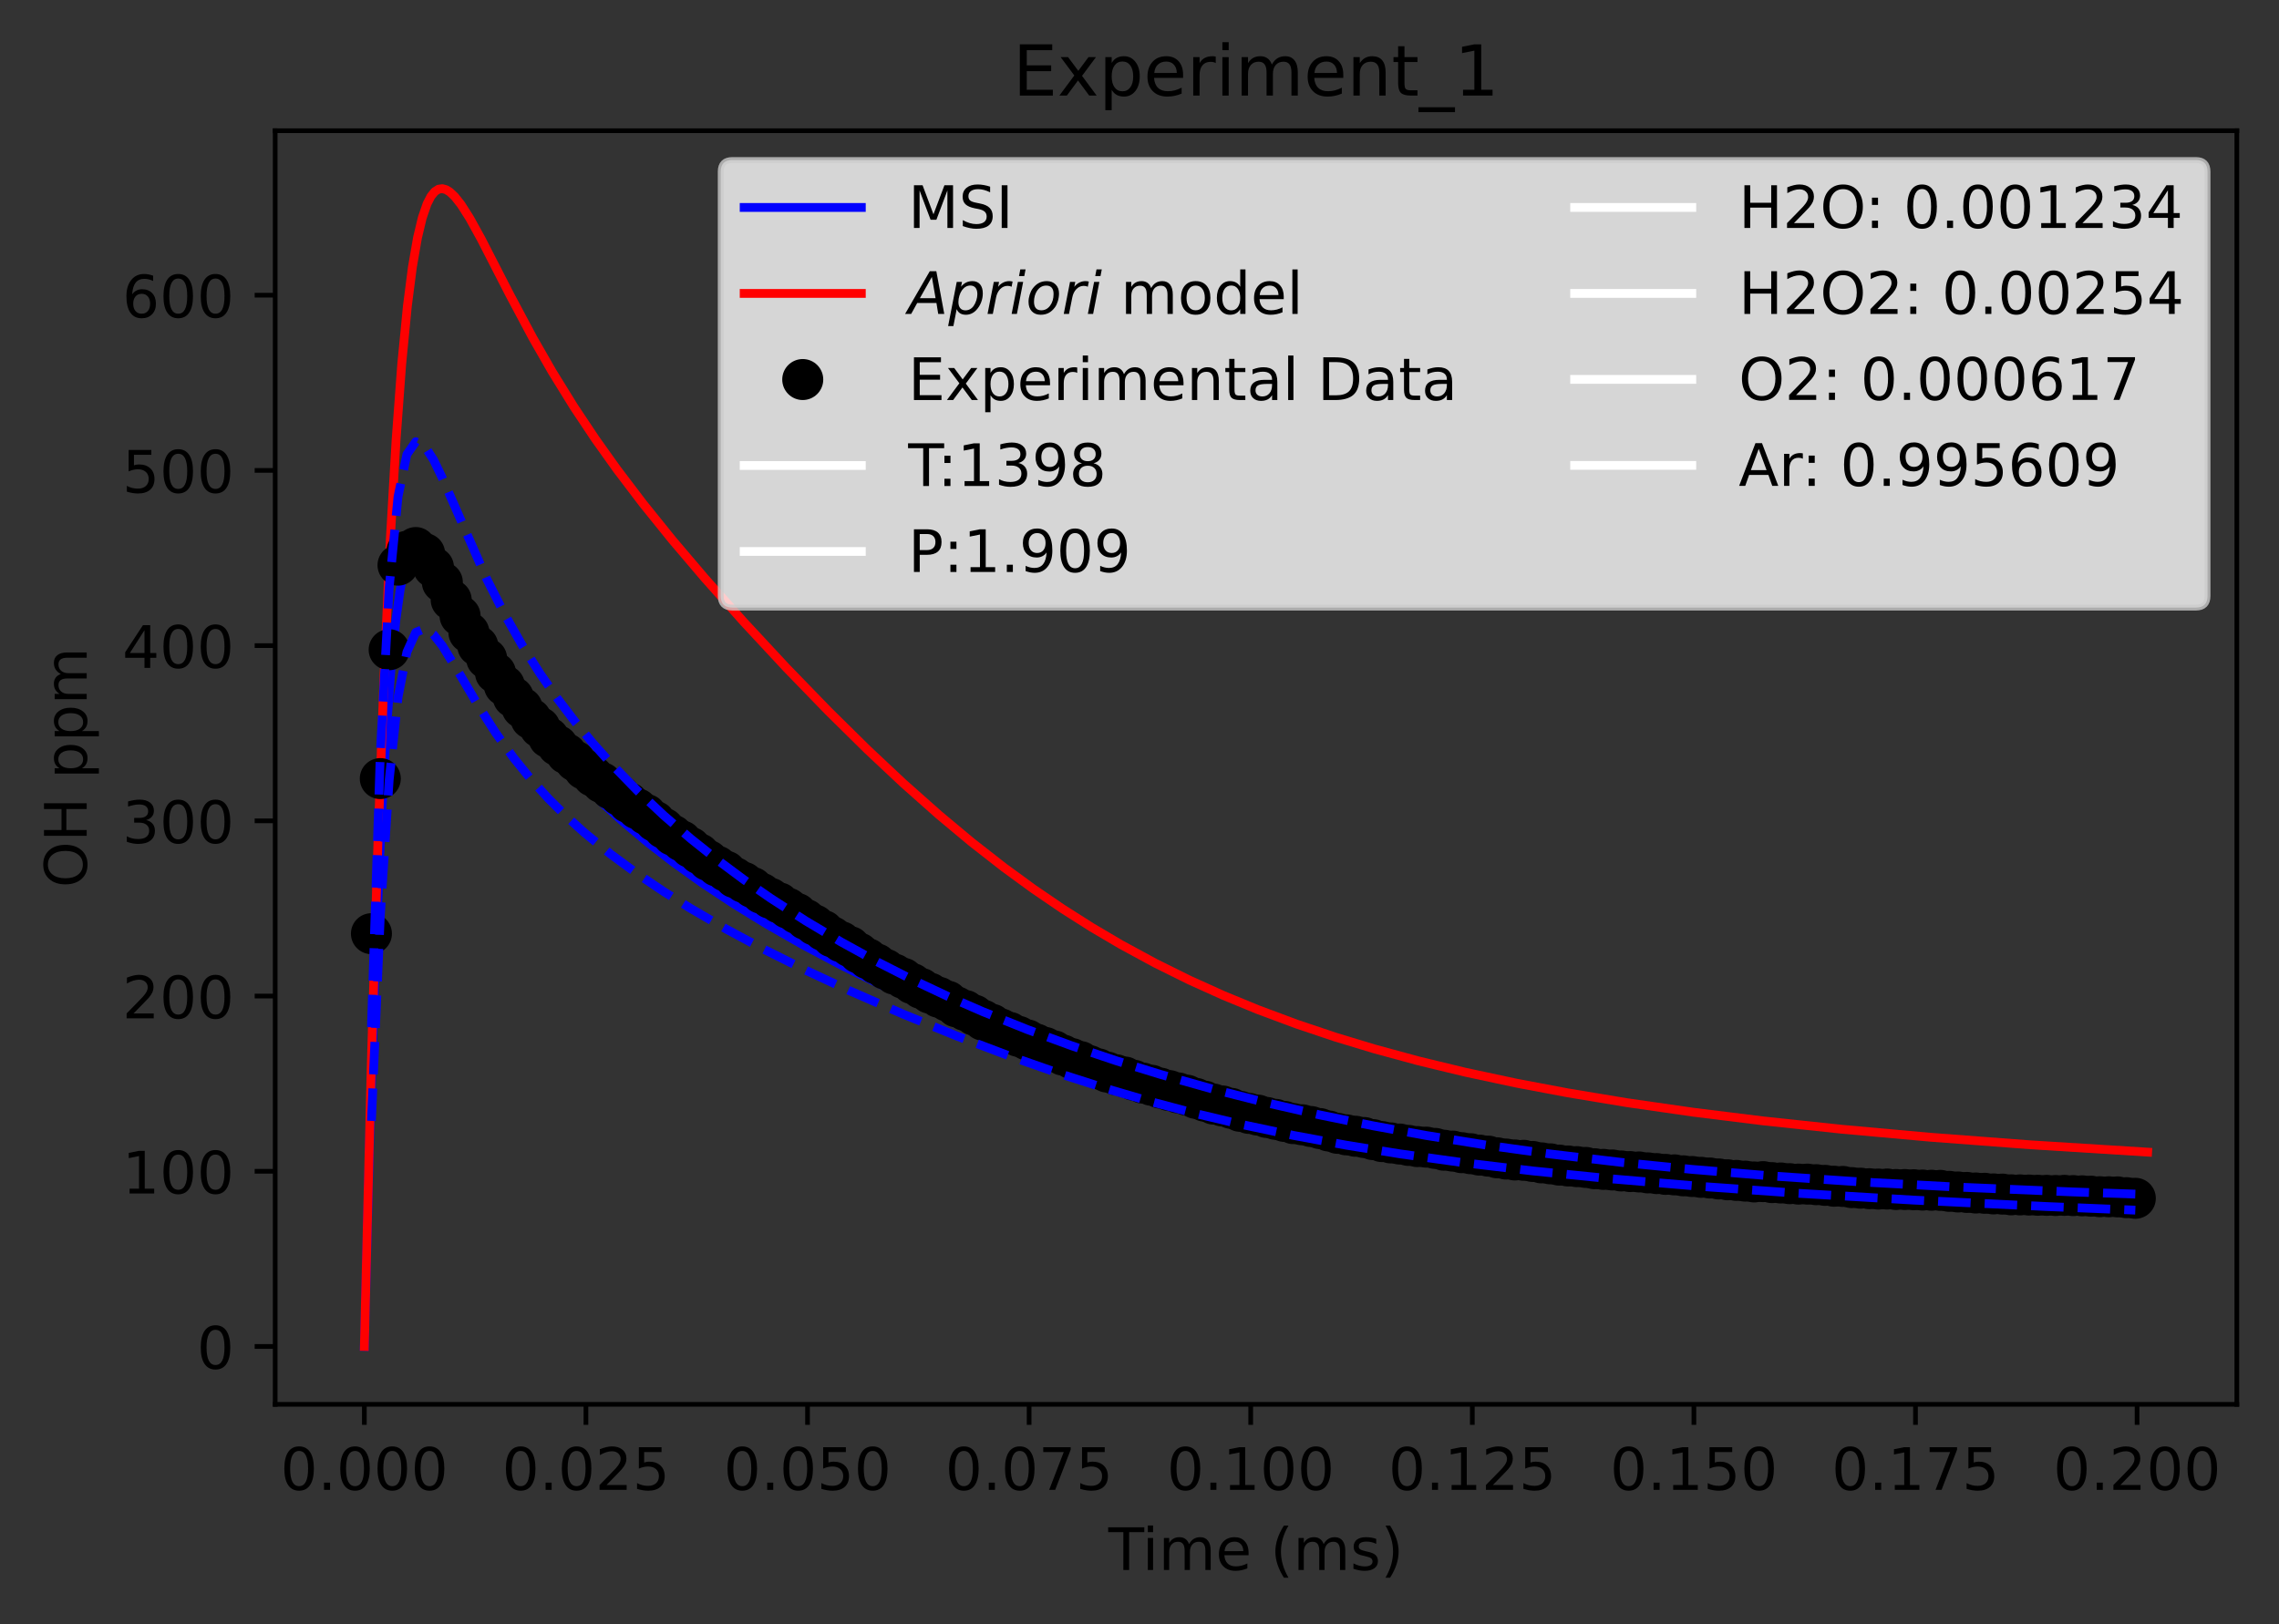<?xml version="1.0" encoding="utf-8" standalone="no"?>
<!DOCTYPE svg PUBLIC "-//W3C//DTD SVG 1.1//EN"
  "http://www.w3.org/Graphics/SVG/1.1/DTD/svg11.dtd">
<!-- Created with matplotlib (https://matplotlib.org/) -->
<svg height="277.314pt" version="1.1" viewBox="0 0 388.966 277.314" width="388.966pt" xmlns="http://www.w3.org/2000/svg" xmlns:xlink="http://www.w3.org/1999/xlink">
 <rect x="0" y="0" width="388.966" height="277.314" fill="#333333" stroke="none"/>
 <defs>
  <style type="text/css">*{stroke-linecap:butt;stroke-linejoin:round;}</style>
 </defs>
 <g id="figure_1">
  <g id="patch_1">
   <path d="M 0 277.314 
L 388.966 277.314 
L 388.966 0 
L 0 0 
z
" style="fill:none;"/>
  </g>
  <g id="axes_1">
   <g id="patch_2">
    <path d="M 46.966 239.758 
L 381.766 239.758 
L 381.766 22.318 
L 46.966 22.318 
z
" style="fill:none;"/>
   </g>
   <g id="matplotlib.axis_1">
    <g id="xtick_1">
     <g id="line2d_1">
      <defs>
       <path d="M 0 0 
L 0 3.5 
" id="mee38bfa766" style="stroke:#000000;stroke-width:0.8;"/>
      </defs>
      <g>
       <use style="stroke:#000000;stroke-width:0.8;" x="62.184" xlink:href="#mee38bfa766" y="239.758"/>
      </g>
     </g>
     <g id="text_1">
      <!-- 0.000 -->
      <g transform="translate(47.87 254.357)scale(0.1 -0.1)">
       <defs>
        <path d="M 31.781 66.406 
Q 24.172 66.406 20.328 58.906 
Q 16.5 51.422 16.5 36.375 
Q 16.5 21.391 20.328 13.891 
Q 24.172 6.391 31.781 6.391 
Q 39.453 6.391 43.281 13.891 
Q 47.125 21.391 47.125 36.375 
Q 47.125 51.422 43.281 58.906 
Q 39.453 66.406 31.781 66.406 
z
M 31.781 74.219 
Q 44.047 74.219 50.516 64.516 
Q 56.984 54.828 56.984 36.375 
Q 56.984 17.969 50.516 8.266 
Q 44.047 -1.422 31.781 -1.422 
Q 19.531 -1.422 13.062 8.266 
Q 6.594 17.969 6.594 36.375 
Q 6.594 54.828 13.062 64.516 
Q 19.531 74.219 31.781 74.219 
z
" id="DejaVuSans-48"/>
        <path d="M 10.688 12.406 
L 21 12.406 
L 21 0 
L 10.688 0 
z
" id="DejaVuSans-46"/>
       </defs>
       <use xlink:href="#DejaVuSans-48"/>
       <use x="63.623" xlink:href="#DejaVuSans-46"/>
       <use x="95.41" xlink:href="#DejaVuSans-48"/>
       <use x="159.033" xlink:href="#DejaVuSans-48"/>
       <use x="222.656" xlink:href="#DejaVuSans-48"/>
      </g>
     </g>
    </g>
    <g id="xtick_2">
     <g id="line2d_2">
      <g>
       <use style="stroke:#000000;stroke-width:0.8;" x="100.004" xlink:href="#mee38bfa766" y="239.758"/>
      </g>
     </g>
     <g id="text_2">
      <!-- 0.025 -->
      <g transform="translate(85.69 254.357)scale(0.1 -0.1)">
       <defs>
        <path d="M 19.188 8.297 
L 53.609 8.297 
L 53.609 0 
L 7.328 0 
L 7.328 8.297 
Q 12.938 14.109 22.625 23.891 
Q 32.328 33.688 34.812 36.531 
Q 39.547 41.844 41.422 45.531 
Q 43.312 49.219 43.312 52.781 
Q 43.312 58.594 39.234 62.25 
Q 35.156 65.922 28.609 65.922 
Q 23.969 65.922 18.812 64.312 
Q 13.672 62.703 7.812 59.422 
L 7.812 69.391 
Q 13.766 71.781 18.938 73 
Q 24.125 74.219 28.422 74.219 
Q 39.75 74.219 46.484 68.547 
Q 53.219 62.891 53.219 53.422 
Q 53.219 48.922 51.531 44.891 
Q 49.859 40.875 45.406 35.406 
Q 44.188 33.984 37.641 27.219 
Q 31.109 20.453 19.188 8.297 
z
" id="DejaVuSans-50"/>
        <path d="M 10.797 72.906 
L 49.516 72.906 
L 49.516 64.594 
L 19.828 64.594 
L 19.828 46.734 
Q 21.969 47.469 24.109 47.828 
Q 26.266 48.188 28.422 48.188 
Q 40.625 48.188 47.75 41.5 
Q 54.891 34.812 54.891 23.391 
Q 54.891 11.625 47.562 5.094 
Q 40.234 -1.422 26.906 -1.422 
Q 22.312 -1.422 17.547 -0.641 
Q 12.797 0.141 7.719 1.703 
L 7.719 11.625 
Q 12.109 9.234 16.797 8.062 
Q 21.484 6.891 26.703 6.891 
Q 35.156 6.891 40.078 11.328 
Q 45.016 15.766 45.016 23.391 
Q 45.016 31 40.078 35.438 
Q 35.156 39.891 26.703 39.891 
Q 22.75 39.891 18.812 39.016 
Q 14.891 38.141 10.797 36.281 
z
" id="DejaVuSans-53"/>
       </defs>
       <use xlink:href="#DejaVuSans-48"/>
       <use x="63.623" xlink:href="#DejaVuSans-46"/>
       <use x="95.41" xlink:href="#DejaVuSans-48"/>
       <use x="159.033" xlink:href="#DejaVuSans-50"/>
       <use x="222.656" xlink:href="#DejaVuSans-53"/>
      </g>
     </g>
    </g>
    <g id="xtick_3">
     <g id="line2d_3">
      <g>
       <use style="stroke:#000000;stroke-width:0.8;" x="137.824" xlink:href="#mee38bfa766" y="239.758"/>
      </g>
     </g>
     <g id="text_3">
      <!-- 0.050 -->
      <g transform="translate(123.51 254.357)scale(0.1 -0.1)">
       <use xlink:href="#DejaVuSans-48"/>
       <use x="63.623" xlink:href="#DejaVuSans-46"/>
       <use x="95.41" xlink:href="#DejaVuSans-48"/>
       <use x="159.033" xlink:href="#DejaVuSans-53"/>
       <use x="222.656" xlink:href="#DejaVuSans-48"/>
      </g>
     </g>
    </g>
    <g id="xtick_4">
     <g id="line2d_4">
      <g>
       <use style="stroke:#000000;stroke-width:0.8;" x="175.644" xlink:href="#mee38bfa766" y="239.758"/>
      </g>
     </g>
     <g id="text_4">
      <!-- 0.075 -->
      <g transform="translate(161.33 254.357)scale(0.1 -0.1)">
       <defs>
        <path d="M 8.203 72.906 
L 55.078 72.906 
L 55.078 68.703 
L 28.609 0 
L 18.312 0 
L 43.219 64.594 
L 8.203 64.594 
z
" id="DejaVuSans-55"/>
       </defs>
       <use xlink:href="#DejaVuSans-48"/>
       <use x="63.623" xlink:href="#DejaVuSans-46"/>
       <use x="95.41" xlink:href="#DejaVuSans-48"/>
       <use x="159.033" xlink:href="#DejaVuSans-55"/>
       <use x="222.656" xlink:href="#DejaVuSans-53"/>
      </g>
     </g>
    </g>
    <g id="xtick_5">
     <g id="line2d_5">
      <g>
       <use style="stroke:#000000;stroke-width:0.8;" x="213.464" xlink:href="#mee38bfa766" y="239.758"/>
      </g>
     </g>
     <g id="text_5">
      <!-- 0.100 -->
      <g transform="translate(199.15 254.357)scale(0.1 -0.1)">
       <defs>
        <path d="M 12.406 8.297 
L 28.516 8.297 
L 28.516 63.922 
L 10.984 60.406 
L 10.984 69.391 
L 28.422 72.906 
L 38.281 72.906 
L 38.281 8.297 
L 54.391 8.297 
L 54.391 0 
L 12.406 0 
z
" id="DejaVuSans-49"/>
       </defs>
       <use xlink:href="#DejaVuSans-48"/>
       <use x="63.623" xlink:href="#DejaVuSans-46"/>
       <use x="95.41" xlink:href="#DejaVuSans-49"/>
       <use x="159.033" xlink:href="#DejaVuSans-48"/>
       <use x="222.656" xlink:href="#DejaVuSans-48"/>
      </g>
     </g>
    </g>
    <g id="xtick_6">
     <g id="line2d_6">
      <g>
       <use style="stroke:#000000;stroke-width:0.8;" x="251.284" xlink:href="#mee38bfa766" y="239.758"/>
      </g>
     </g>
     <g id="text_6">
      <!-- 0.125 -->
      <g transform="translate(236.97 254.357)scale(0.1 -0.1)">
       <use xlink:href="#DejaVuSans-48"/>
       <use x="63.623" xlink:href="#DejaVuSans-46"/>
       <use x="95.41" xlink:href="#DejaVuSans-49"/>
       <use x="159.033" xlink:href="#DejaVuSans-50"/>
       <use x="222.656" xlink:href="#DejaVuSans-53"/>
      </g>
     </g>
    </g>
    <g id="xtick_7">
     <g id="line2d_7">
      <g>
       <use style="stroke:#000000;stroke-width:0.8;" x="289.104" xlink:href="#mee38bfa766" y="239.758"/>
      </g>
     </g>
     <g id="text_7">
      <!-- 0.150 -->
      <g transform="translate(274.79 254.357)scale(0.1 -0.1)">
       <use xlink:href="#DejaVuSans-48"/>
       <use x="63.623" xlink:href="#DejaVuSans-46"/>
       <use x="95.41" xlink:href="#DejaVuSans-49"/>
       <use x="159.033" xlink:href="#DejaVuSans-53"/>
       <use x="222.656" xlink:href="#DejaVuSans-48"/>
      </g>
     </g>
    </g>
    <g id="xtick_8">
     <g id="line2d_8">
      <g>
       <use style="stroke:#000000;stroke-width:0.8;" x="326.924" xlink:href="#mee38bfa766" y="239.758"/>
      </g>
     </g>
     <g id="text_8">
      <!-- 0.175 -->
      <g transform="translate(312.61 254.357)scale(0.1 -0.1)">
       <use xlink:href="#DejaVuSans-48"/>
       <use x="63.623" xlink:href="#DejaVuSans-46"/>
       <use x="95.41" xlink:href="#DejaVuSans-49"/>
       <use x="159.033" xlink:href="#DejaVuSans-55"/>
       <use x="222.656" xlink:href="#DejaVuSans-53"/>
      </g>
     </g>
    </g>
    <g id="xtick_9">
     <g id="line2d_9">
      <g>
       <use style="stroke:#000000;stroke-width:0.8;" x="364.744" xlink:href="#mee38bfa766" y="239.758"/>
      </g>
     </g>
     <g id="text_9">
      <!-- 0.200 -->
      <g transform="translate(350.43 254.357)scale(0.1 -0.1)">
       <use xlink:href="#DejaVuSans-48"/>
       <use x="63.623" xlink:href="#DejaVuSans-46"/>
       <use x="95.41" xlink:href="#DejaVuSans-50"/>
       <use x="159.033" xlink:href="#DejaVuSans-48"/>
       <use x="222.656" xlink:href="#DejaVuSans-48"/>
      </g>
     </g>
    </g>
    <g id="text_10">
     <!-- Time (ms) -->
     <g transform="translate(189.166 268.035)scale(0.1 -0.1)">
      <defs>
       <path d="M -0.297 72.906 
L 61.375 72.906 
L 61.375 64.594 
L 35.5 64.594 
L 35.5 0 
L 25.594 0 
L 25.594 64.594 
L -0.297 64.594 
z
" id="DejaVuSans-84"/>
       <path d="M 9.422 54.688 
L 18.406 54.688 
L 18.406 0 
L 9.422 0 
z
M 9.422 75.984 
L 18.406 75.984 
L 18.406 64.594 
L 9.422 64.594 
z
" id="DejaVuSans-105"/>
       <path d="M 52 44.188 
Q 55.375 50.25 60.062 53.125 
Q 64.75 56 71.094 56 
Q 79.641 56 84.281 50.016 
Q 88.922 44.047 88.922 33.016 
L 88.922 0 
L 79.891 0 
L 79.891 32.719 
Q 79.891 40.578 77.094 44.375 
Q 74.312 48.188 68.609 48.188 
Q 61.625 48.188 57.562 43.547 
Q 53.516 38.922 53.516 30.906 
L 53.516 0 
L 44.484 0 
L 44.484 32.719 
Q 44.484 40.625 41.703 44.406 
Q 38.922 48.188 33.109 48.188 
Q 26.219 48.188 22.156 43.531 
Q 18.109 38.875 18.109 30.906 
L 18.109 0 
L 9.078 0 
L 9.078 54.688 
L 18.109 54.688 
L 18.109 46.188 
Q 21.188 51.219 25.484 53.609 
Q 29.781 56 35.688 56 
Q 41.656 56 45.828 52.969 
Q 50 49.953 52 44.188 
z
" id="DejaVuSans-109"/>
       <path d="M 56.203 29.594 
L 56.203 25.203 
L 14.891 25.203 
Q 15.484 15.922 20.484 11.062 
Q 25.484 6.203 34.422 6.203 
Q 39.594 6.203 44.453 7.469 
Q 49.312 8.734 54.109 11.281 
L 54.109 2.781 
Q 49.266 0.734 44.188 -0.344 
Q 39.109 -1.422 33.891 -1.422 
Q 20.797 -1.422 13.156 6.188 
Q 5.516 13.812 5.516 26.812 
Q 5.516 40.234 12.766 48.109 
Q 20.016 56 32.328 56 
Q 43.359 56 49.781 48.891 
Q 56.203 41.797 56.203 29.594 
z
M 47.219 32.234 
Q 47.125 39.594 43.094 43.984 
Q 39.062 48.391 32.422 48.391 
Q 24.906 48.391 20.391 44.141 
Q 15.875 39.891 15.188 32.172 
z
" id="DejaVuSans-101"/>
       <path id="DejaVuSans-32"/>
       <path d="M 31 75.875 
Q 24.469 64.656 21.281 53.656 
Q 18.109 42.672 18.109 31.391 
Q 18.109 20.125 21.312 9.062 
Q 24.516 -2 31 -13.188 
L 23.188 -13.188 
Q 15.875 -1.703 12.234 9.375 
Q 8.594 20.453 8.594 31.391 
Q 8.594 42.281 12.203 53.312 
Q 15.828 64.359 23.188 75.875 
z
" id="DejaVuSans-40"/>
       <path d="M 44.281 53.078 
L 44.281 44.578 
Q 40.484 46.531 36.375 47.5 
Q 32.281 48.484 27.875 48.484 
Q 21.188 48.484 17.844 46.438 
Q 14.5 44.391 14.5 40.281 
Q 14.5 37.156 16.891 35.375 
Q 19.281 33.594 26.516 31.984 
L 29.594 31.297 
Q 39.156 29.25 43.188 25.516 
Q 47.219 21.781 47.219 15.094 
Q 47.219 7.469 41.188 3.016 
Q 35.156 -1.422 24.609 -1.422 
Q 20.219 -1.422 15.453 -0.562 
Q 10.688 0.297 5.422 2 
L 5.422 11.281 
Q 10.406 8.688 15.234 7.391 
Q 20.062 6.109 24.812 6.109 
Q 31.156 6.109 34.562 8.281 
Q 37.984 10.453 37.984 14.406 
Q 37.984 18.062 35.516 20.016 
Q 33.062 21.969 24.703 23.781 
L 21.578 24.516 
Q 13.234 26.266 9.516 29.906 
Q 5.812 33.547 5.812 39.891 
Q 5.812 47.609 11.281 51.797 
Q 16.75 56 26.812 56 
Q 31.781 56 36.172 55.266 
Q 40.578 54.547 44.281 53.078 
z
" id="DejaVuSans-115"/>
       <path d="M 8.016 75.875 
L 15.828 75.875 
Q 23.141 64.359 26.781 53.312 
Q 30.422 42.281 30.422 31.391 
Q 30.422 20.453 26.781 9.375 
Q 23.141 -1.703 15.828 -13.188 
L 8.016 -13.188 
Q 14.5 -2 17.703 9.062 
Q 20.906 20.125 20.906 31.391 
Q 20.906 42.672 17.703 53.656 
Q 14.5 64.656 8.016 75.875 
z
" id="DejaVuSans-41"/>
      </defs>
      <use xlink:href="#DejaVuSans-84"/>
      <use x="57.959" xlink:href="#DejaVuSans-105"/>
      <use x="85.742" xlink:href="#DejaVuSans-109"/>
      <use x="183.154" xlink:href="#DejaVuSans-101"/>
      <use x="244.678" xlink:href="#DejaVuSans-32"/>
      <use x="276.465" xlink:href="#DejaVuSans-40"/>
      <use x="315.479" xlink:href="#DejaVuSans-109"/>
      <use x="412.891" xlink:href="#DejaVuSans-115"/>
      <use x="464.99" xlink:href="#DejaVuSans-41"/>
     </g>
    </g>
   </g>
   <g id="matplotlib.axis_2">
    <g id="ytick_1">
     <g id="line2d_10">
      <defs>
       <path d="M 0 0 
L -3.5 0 
" id="m9235db3c15" style="stroke:#000000;stroke-width:0.8;"/>
      </defs>
      <g>
       <use style="stroke:#000000;stroke-width:0.8;" x="46.966" xlink:href="#m9235db3c15" y="229.874"/>
      </g>
     </g>
     <g id="text_11">
      <!-- 0 -->
      <g transform="translate(33.603 233.674)scale(0.1 -0.1)">
       <use xlink:href="#DejaVuSans-48"/>
      </g>
     </g>
    </g>
    <g id="ytick_2">
     <g id="line2d_11">
      <g>
       <use style="stroke:#000000;stroke-width:0.8;" x="46.966" xlink:href="#m9235db3c15" y="199.962"/>
      </g>
     </g>
     <g id="text_12">
      <!-- 100 -->
      <g transform="translate(20.878 203.761)scale(0.1 -0.1)">
       <use xlink:href="#DejaVuSans-49"/>
       <use x="63.623" xlink:href="#DejaVuSans-48"/>
       <use x="127.246" xlink:href="#DejaVuSans-48"/>
      </g>
     </g>
    </g>
    <g id="ytick_3">
     <g id="line2d_12">
      <g>
       <use style="stroke:#000000;stroke-width:0.8;" x="46.966" xlink:href="#m9235db3c15" y="170.049"/>
      </g>
     </g>
     <g id="text_13">
      <!-- 200 -->
      <g transform="translate(20.878 173.848)scale(0.1 -0.1)">
       <use xlink:href="#DejaVuSans-50"/>
       <use x="63.623" xlink:href="#DejaVuSans-48"/>
       <use x="127.246" xlink:href="#DejaVuSans-48"/>
      </g>
     </g>
    </g>
    <g id="ytick_4">
     <g id="line2d_13">
      <g>
       <use style="stroke:#000000;stroke-width:0.8;" x="46.966" xlink:href="#m9235db3c15" y="140.136"/>
      </g>
     </g>
     <g id="text_14">
      <!-- 300 -->
      <g transform="translate(20.878 143.935)scale(0.1 -0.1)">
       <defs>
        <path d="M 40.578 39.312 
Q 47.656 37.797 51.625 33 
Q 55.609 28.219 55.609 21.188 
Q 55.609 10.406 48.188 4.484 
Q 40.766 -1.422 27.094 -1.422 
Q 22.516 -1.422 17.656 -0.516 
Q 12.797 0.391 7.625 2.203 
L 7.625 11.719 
Q 11.719 9.328 16.594 8.109 
Q 21.484 6.891 26.812 6.891 
Q 36.078 6.891 40.938 10.547 
Q 45.797 14.203 45.797 21.188 
Q 45.797 27.641 41.281 31.266 
Q 36.766 34.906 28.719 34.906 
L 20.219 34.906 
L 20.219 43.016 
L 29.109 43.016 
Q 36.375 43.016 40.234 45.922 
Q 44.094 48.828 44.094 54.297 
Q 44.094 59.906 40.109 62.906 
Q 36.141 65.922 28.719 65.922 
Q 24.656 65.922 20.016 65.031 
Q 15.375 64.156 9.812 62.312 
L 9.812 71.094 
Q 15.438 72.656 20.344 73.438 
Q 25.25 74.219 29.594 74.219 
Q 40.828 74.219 47.359 69.109 
Q 53.906 64.016 53.906 55.328 
Q 53.906 49.266 50.438 45.094 
Q 46.969 40.922 40.578 39.312 
z
" id="DejaVuSans-51"/>
       </defs>
       <use xlink:href="#DejaVuSans-51"/>
       <use x="63.623" xlink:href="#DejaVuSans-48"/>
       <use x="127.246" xlink:href="#DejaVuSans-48"/>
      </g>
     </g>
    </g>
    <g id="ytick_5">
     <g id="line2d_14">
      <g>
       <use style="stroke:#000000;stroke-width:0.8;" x="46.966" xlink:href="#m9235db3c15" y="110.223"/>
      </g>
     </g>
     <g id="text_15">
      <!-- 400 -->
      <g transform="translate(20.878 114.022)scale(0.1 -0.1)">
       <defs>
        <path d="M 37.797 64.312 
L 12.891 25.391 
L 37.797 25.391 
z
M 35.203 72.906 
L 47.609 72.906 
L 47.609 25.391 
L 58.016 25.391 
L 58.016 17.188 
L 47.609 17.188 
L 47.609 0 
L 37.797 0 
L 37.797 17.188 
L 4.891 17.188 
L 4.891 26.703 
z
" id="DejaVuSans-52"/>
       </defs>
       <use xlink:href="#DejaVuSans-52"/>
       <use x="63.623" xlink:href="#DejaVuSans-48"/>
       <use x="127.246" xlink:href="#DejaVuSans-48"/>
      </g>
     </g>
    </g>
    <g id="ytick_6">
     <g id="line2d_15">
      <g>
       <use style="stroke:#000000;stroke-width:0.8;" x="46.966" xlink:href="#m9235db3c15" y="80.31"/>
      </g>
     </g>
     <g id="text_16">
      <!-- 500 -->
      <g transform="translate(20.878 84.109)scale(0.1 -0.1)">
       <use xlink:href="#DejaVuSans-53"/>
       <use x="63.623" xlink:href="#DejaVuSans-48"/>
       <use x="127.246" xlink:href="#DejaVuSans-48"/>
      </g>
     </g>
    </g>
    <g id="ytick_7">
     <g id="line2d_16">
      <g>
       <use style="stroke:#000000;stroke-width:0.8;" x="46.966" xlink:href="#m9235db3c15" y="50.397"/>
      </g>
     </g>
     <g id="text_17">
      <!-- 600 -->
      <g transform="translate(20.878 54.197)scale(0.1 -0.1)">
       <defs>
        <path d="M 33.016 40.375 
Q 26.375 40.375 22.484 35.828 
Q 18.609 31.297 18.609 23.391 
Q 18.609 15.531 22.484 10.953 
Q 26.375 6.391 33.016 6.391 
Q 39.656 6.391 43.531 10.953 
Q 47.406 15.531 47.406 23.391 
Q 47.406 31.297 43.531 35.828 
Q 39.656 40.375 33.016 40.375 
z
M 52.594 71.297 
L 52.594 62.312 
Q 48.875 64.062 45.094 64.984 
Q 41.312 65.922 37.594 65.922 
Q 27.828 65.922 22.672 59.328 
Q 17.531 52.734 16.797 39.406 
Q 19.672 43.656 24.016 45.922 
Q 28.375 48.188 33.594 48.188 
Q 44.578 48.188 50.953 41.516 
Q 57.328 34.859 57.328 23.391 
Q 57.328 12.156 50.688 5.359 
Q 44.047 -1.422 33.016 -1.422 
Q 20.359 -1.422 13.672 8.266 
Q 6.984 17.969 6.984 36.375 
Q 6.984 53.656 15.188 63.938 
Q 23.391 74.219 37.203 74.219 
Q 40.922 74.219 44.703 73.484 
Q 48.484 72.75 52.594 71.297 
z
" id="DejaVuSans-54"/>
       </defs>
       <use xlink:href="#DejaVuSans-54"/>
       <use x="63.623" xlink:href="#DejaVuSans-48"/>
       <use x="127.246" xlink:href="#DejaVuSans-48"/>
      </g>
     </g>
    </g>
    <g id="text_18">
     <!-- OH ppm -->
     <g transform="translate(14.798 151.542)rotate(-90)scale(0.1 -0.1)">
      <defs>
       <path d="M 39.406 66.219 
Q 28.656 66.219 22.328 58.203 
Q 16.016 50.203 16.016 36.375 
Q 16.016 22.609 22.328 14.594 
Q 28.656 6.594 39.406 6.594 
Q 50.141 6.594 56.422 14.594 
Q 62.703 22.609 62.703 36.375 
Q 62.703 50.203 56.422 58.203 
Q 50.141 66.219 39.406 66.219 
z
M 39.406 74.219 
Q 54.734 74.219 63.906 63.938 
Q 73.094 53.656 73.094 36.375 
Q 73.094 19.141 63.906 8.859 
Q 54.734 -1.422 39.406 -1.422 
Q 24.031 -1.422 14.812 8.828 
Q 5.609 19.094 5.609 36.375 
Q 5.609 53.656 14.812 63.938 
Q 24.031 74.219 39.406 74.219 
z
" id="DejaVuSans-79"/>
       <path d="M 9.812 72.906 
L 19.672 72.906 
L 19.672 43.016 
L 55.516 43.016 
L 55.516 72.906 
L 65.375 72.906 
L 65.375 0 
L 55.516 0 
L 55.516 34.719 
L 19.672 34.719 
L 19.672 0 
L 9.812 0 
z
" id="DejaVuSans-72"/>
       <path d="M 18.109 8.203 
L 18.109 -20.797 
L 9.078 -20.797 
L 9.078 54.688 
L 18.109 54.688 
L 18.109 46.391 
Q 20.953 51.266 25.266 53.625 
Q 29.594 56 35.594 56 
Q 45.562 56 51.781 48.094 
Q 58.016 40.188 58.016 27.297 
Q 58.016 14.406 51.781 6.484 
Q 45.562 -1.422 35.594 -1.422 
Q 29.594 -1.422 25.266 0.953 
Q 20.953 3.328 18.109 8.203 
z
M 48.688 27.297 
Q 48.688 37.203 44.609 42.844 
Q 40.531 48.484 33.406 48.484 
Q 26.266 48.484 22.188 42.844 
Q 18.109 37.203 18.109 27.297 
Q 18.109 17.391 22.188 11.75 
Q 26.266 6.109 33.406 6.109 
Q 40.531 6.109 44.609 11.75 
Q 48.688 17.391 48.688 27.297 
z
" id="DejaVuSans-112"/>
      </defs>
      <use xlink:href="#DejaVuSans-79"/>
      <use x="78.711" xlink:href="#DejaVuSans-72"/>
      <use x="153.906" xlink:href="#DejaVuSans-32"/>
      <use x="185.693" xlink:href="#DejaVuSans-112"/>
      <use x="249.17" xlink:href="#DejaVuSans-112"/>
      <use x="312.646" xlink:href="#DejaVuSans-109"/>
     </g>
    </g>
   </g>
   <g id="line2d_17">
    <path clip-path="url(#p59e1dda069)" d="M 62.184 229.874 
L 63.13 192.939 
L 64.081 163.6 
L 65.032 140.992 
L 65.904 125.294 
L 66.776 113.606 
L 67.569 105.846 
L 68.282 100.767 
L 68.958 97.313 
L 69.675 94.825 
L 70.272 93.499 
L 70.868 92.723 
L 71.346 92.428 
L 71.823 92.376 
L 72.301 92.526 
L 72.898 92.949 
L 73.614 93.728 
L 74.57 95.106 
L 76.005 97.633 
L 78.701 102.978 
L 82.22 109.855 
L 84.926 114.667 
L 87.632 119.011 
L 90.205 122.744 
L 93.06 126.496 
L 95.915 129.907 
L 99.178 133.46 
L 102.849 137.102 
L 106.32 140.264 
L 110.611 143.866 
L 114.902 147.19 
L 119.806 150.706 
L 125.323 154.363 
L 130.84 157.756 
L 136.97 161.262 
L 143.713 164.845 
L 150.456 168.177 
L 157.812 171.556 
L 165.168 174.691 
L 172.524 177.598 
L 180.493 180.502 
L 188.157 183.064 
L 196.437 185.588 
L 204.718 187.871 
L 212.998 189.926 
L 222.199 191.964 
L 231.4 193.764 
L 241.52 195.5 
L 251.641 197.01 
L 262.682 198.435 
L 275.133 199.806 
L 288.995 201.087 
L 304.244 202.256 
L 320.879 203.304 
L 338.969 204.234 
L 361.937 205.178 
L 366.113 205.326 
L 366.113 205.326 
" style="fill:none;stroke:#0000ff;stroke-linecap:square;stroke-width:1.5;"/>
   </g>
   <g id="line2d_18">
    <path clip-path="url(#p59e1dda069)" d="M 62.184 229.874 
L 63.343 182.666 
L 64.481 144.461 
L 65.555 115.177 
L 66.63 91.78 
L 67.596 75.157 
L 68.563 62.16 
L 69.53 52.24 
L 70.389 45.584 
L 71.257 40.579 
L 72.073 37.173 
L 72.888 34.806 
L 73.541 33.532 
L 74.193 32.721 
L 74.846 32.3 
L 75.498 32.206 
L 76.151 32.387 
L 76.804 32.796 
L 77.619 33.57 
L 78.681 34.914 
L 80.151 37.221 
L 82.112 40.771 
L 87.014 50.324 
L 90.945 57.699 
L 94.263 63.489 
L 97.949 69.454 
L 101.635 74.984 
L 105.333 80.17 
L 109.772 86.013 
L 114.765 92.205 
L 120.314 98.734 
L 126.972 106.214 
L 134.185 113.977 
L 141.398 121.419 
L 148.056 127.986 
L 154.159 133.715 
L 160.263 139.133 
L 165.811 143.764 
L 171.361 148.103 
L 176.356 151.752 
L 181.351 155.16 
L 186.346 158.332 
L 191.341 161.276 
L 197.168 164.437 
L 202.995 167.324 
L 208.823 169.956 
L 214.65 172.355 
L 221.31 174.839 
L 227.97 177.075 
L 234.63 179.091 
L 242.122 181.126 
L 250.05 183.044 
L 258.834 184.924 
L 267.618 186.583 
L 277.658 188.249 
L 288.952 189.875 
L 300.93 191.362 
L 314.238 192.779 
L 329.447 194.152 
L 346.557 195.446 
L 366.547 196.696 
L 366.547 196.696 
" style="fill:none;stroke:#ff0000;stroke-linecap:square;stroke-width:1.5;"/>
   </g>
   <g id="line2d_19">
    <defs>
     <path d="M 0 3 
C 0.796 3 1.559 2.684 2.121 2.121 
C 2.684 1.559 3 0.796 3 0 
C 3 -0.796 2.684 -1.559 2.121 -2.121 
C 1.559 -2.684 0.796 -3 0 -3 
C -0.796 -3 -1.559 -2.684 -2.121 -2.121 
C -2.684 -1.559 -3 -0.796 -3 0 
C -3 0.796 -2.684 1.559 -2.121 2.121 
C -1.559 2.684 -0.796 3 0 3 
z
" id="mf5d972e8ca" style="stroke:#000000;"/>
    </defs>
    <g clip-path="url(#p59e1dda069)">
     <use style="stroke:#000000;" x="63.394" xlink:href="#mf5d972e8ca" y="159.4"/>
     <use style="stroke:#000000;" x="64.907" xlink:href="#mf5d972e8ca" y="132.924"/>
     <use style="stroke:#000000;" x="66.42" xlink:href="#mf5d972e8ca" y="110.92"/>
     <use style="stroke:#000000;" x="67.932" xlink:href="#mf5d972e8ca" y="96.484"/>
     <use style="stroke:#000000;" x="69.445" xlink:href="#mf5d972e8ca" y="94.118"/>
     <use style="stroke:#000000;" x="70.958" xlink:href="#mf5d972e8ca" y="93.478"/>
     <use style="stroke:#000000;" x="72.471" xlink:href="#mf5d972e8ca" y="94.513"/>
     <use style="stroke:#000000;" x="73.984" xlink:href="#mf5d972e8ca" y="96.864"/>
     <use style="stroke:#000000;" x="75.496" xlink:href="#mf5d972e8ca" y="99.407"/>
     <use style="stroke:#000000;" x="77.009" xlink:href="#mf5d972e8ca" y="102.434"/>
     <use style="stroke:#000000;" x="78.522" xlink:href="#mf5d972e8ca" y="105.144"/>
     <use style="stroke:#000000;" x="80.035" xlink:href="#mf5d972e8ca" y="107.992"/>
     <use style="stroke:#000000;" x="81.548" xlink:href="#mf5d972e8ca" y="110.265"/>
     <use style="stroke:#000000;" x="83.06" xlink:href="#mf5d972e8ca" y="112.443"/>
     <use style="stroke:#000000;" x="84.573" xlink:href="#mf5d972e8ca" y="114.889"/>
     <use style="stroke:#000000;" x="86.086" xlink:href="#mf5d972e8ca" y="117.04"/>
     <use style="stroke:#000000;" x="87.599" xlink:href="#mf5d972e8ca" y="119.026"/>
     <use style="stroke:#000000;" x="89.112" xlink:href="#mf5d972e8ca" y="120.848"/>
     <use style="stroke:#000000;" x="90.624" xlink:href="#mf5d972e8ca" y="122.709"/>
     <use style="stroke:#000000;" x="92.137" xlink:href="#mf5d972e8ca" y="124.186"/>
     <use style="stroke:#000000;" x="93.65" xlink:href="#mf5d972e8ca" y="125.939"/>
     <use style="stroke:#000000;" x="95.163" xlink:href="#mf5d972e8ca" y="127.294"/>
     <use style="stroke:#000000;" x="96.676" xlink:href="#mf5d972e8ca" y="128.679"/>
     <use style="stroke:#000000;" x="98.189" xlink:href="#mf5d972e8ca" y="129.942"/>
     <use style="stroke:#000000;" x="99.701" xlink:href="#mf5d972e8ca" y="131.327"/>
     <use style="stroke:#000000;" x="101.214" xlink:href="#mf5d972e8ca" y="132.523"/>
     <use style="stroke:#000000;" x="102.727" xlink:href="#mf5d972e8ca" y="133.624"/>
     <use style="stroke:#000000;" x="104.24" xlink:href="#mf5d972e8ca" y="134.716"/>
     <use style="stroke:#000000;" x="105.753" xlink:href="#mf5d972e8ca" y="135.796"/>
     <use style="stroke:#000000;" x="107.265" xlink:href="#mf5d972e8ca" y="137.025"/>
     <use style="stroke:#000000;" x="108.778" xlink:href="#mf5d972e8ca" y="138.087"/>
     <use style="stroke:#000000;" x="110.291" xlink:href="#mf5d972e8ca" y="139.053"/>
     <use style="stroke:#000000;" x="111.804" xlink:href="#mf5d972e8ca" y="140.229"/>
     <use style="stroke:#000000;" x="113.317" xlink:href="#mf5d972e8ca" y="141.419"/>
     <use style="stroke:#000000;" x="114.829" xlink:href="#mf5d972e8ca" y="142.592"/>
     <use style="stroke:#000000;" x="116.342" xlink:href="#mf5d972e8ca" y="143.57"/>
     <use style="stroke:#000000;" x="117.855" xlink:href="#mf5d972e8ca" y="144.674"/>
     <use style="stroke:#000000;" x="119.368" xlink:href="#mf5d972e8ca" y="145.772"/>
     <use style="stroke:#000000;" x="120.881" xlink:href="#mf5d972e8ca" y="146.908"/>
     <use style="stroke:#000000;" x="122.393" xlink:href="#mf5d972e8ca" y="147.871"/>
     <use style="stroke:#000000;" x="123.906" xlink:href="#mf5d972e8ca" y="148.742"/>
     <use style="stroke:#000000;" x="125.419" xlink:href="#mf5d972e8ca" y="149.834"/>
     <use style="stroke:#000000;" x="126.932" xlink:href="#mf5d972e8ca" y="150.641"/>
     <use style="stroke:#000000;" x="128.445" xlink:href="#mf5d972e8ca" y="151.521"/>
     <use style="stroke:#000000;" x="129.957" xlink:href="#mf5d972e8ca" y="152.511"/>
     <use style="stroke:#000000;" x="131.47" xlink:href="#mf5d972e8ca" y="153.357"/>
     <use style="stroke:#000000;" x="132.983" xlink:href="#mf5d972e8ca" y="154.144"/>
     <use style="stroke:#000000;" x="134.496" xlink:href="#mf5d972e8ca" y="155.068"/>
     <use style="stroke:#000000;" x="136.009" xlink:href="#mf5d972e8ca" y="155.951"/>
     <use style="stroke:#000000;" x="137.521" xlink:href="#mf5d972e8ca" y="156.974"/>
     <use style="stroke:#000000;" x="139.034" xlink:href="#mf5d972e8ca" y="157.922"/>
     <use style="stroke:#000000;" x="140.547" xlink:href="#mf5d972e8ca" y="158.873"/>
     <use style="stroke:#000000;" x="142.06" xlink:href="#mf5d972e8ca" y="159.95"/>
     <use style="stroke:#000000;" x="143.573" xlink:href="#mf5d972e8ca" y="160.788"/>
     <use style="stroke:#000000;" x="145.085" xlink:href="#mf5d972e8ca" y="161.619"/>
     <use style="stroke:#000000;" x="146.598" xlink:href="#mf5d972e8ca" y="162.708"/>
     <use style="stroke:#000000;" x="148.111" xlink:href="#mf5d972e8ca" y="163.677"/>
     <use style="stroke:#000000;" x="149.624" xlink:href="#mf5d972e8ca" y="164.578"/>
     <use style="stroke:#000000;" x="151.137" xlink:href="#mf5d972e8ca" y="165.481"/>
     <use style="stroke:#000000;" x="152.649" xlink:href="#mf5d972e8ca" y="166.313"/>
     <use style="stroke:#000000;" x="154.162" xlink:href="#mf5d972e8ca" y="167.019"/>
     <use style="stroke:#000000;" x="155.675" xlink:href="#mf5d972e8ca" y="167.922"/>
     <use style="stroke:#000000;" x="157.188" xlink:href="#mf5d972e8ca" y="168.742"/>
     <use style="stroke:#000000;" x="158.701" xlink:href="#mf5d972e8ca" y="169.555"/>
     <use style="stroke:#000000;" x="160.213" xlink:href="#mf5d972e8ca" y="170.255"/>
     <use style="stroke:#000000;" x="161.726" xlink:href="#mf5d972e8ca" y="170.925"/>
     <use style="stroke:#000000;" x="163.239" xlink:href="#mf5d972e8ca" y="171.894"/>
     <use style="stroke:#000000;" x="164.752" xlink:href="#mf5d972e8ca" y="172.52"/>
     <use style="stroke:#000000;" x="166.265" xlink:href="#mf5d972e8ca" y="173.303"/>
     <use style="stroke:#000000;" x="167.777" xlink:href="#mf5d972e8ca" y="174.165"/>
     <use style="stroke:#000000;" x="169.29" xlink:href="#mf5d972e8ca" y="174.874"/>
     <use style="stroke:#000000;" x="170.803" xlink:href="#mf5d972e8ca" y="175.66"/>
     <use style="stroke:#000000;" x="172.316" xlink:href="#mf5d972e8ca" y="176.256"/>
     <use style="stroke:#000000;" x="173.829" xlink:href="#mf5d972e8ca" y="176.932"/>
     <use style="stroke:#000000;" x="175.341" xlink:href="#mf5d972e8ca" y="177.539"/>
     <use style="stroke:#000000;" x="176.854" xlink:href="#mf5d972e8ca" y="178.251"/>
     <use style="stroke:#000000;" x="178.367" xlink:href="#mf5d972e8ca" y="178.825"/>
     <use style="stroke:#000000;" x="179.88" xlink:href="#mf5d972e8ca" y="179.4"/>
     <use style="stroke:#000000;" x="181.393" xlink:href="#mf5d972e8ca" y="180.123"/>
     <use style="stroke:#000000;" x="182.905" xlink:href="#mf5d972e8ca" y="180.719"/>
     <use style="stroke:#000000;" x="184.418" xlink:href="#mf5d972e8ca" y="181.245"/>
     <use style="stroke:#000000;" x="185.931" xlink:href="#mf5d972e8ca" y="181.933"/>
     <use style="stroke:#000000;" x="187.444" xlink:href="#mf5d972e8ca" y="182.478"/>
     <use style="stroke:#000000;" x="188.957" xlink:href="#mf5d972e8ca" y="183.028"/>
     <use style="stroke:#000000;" x="190.469" xlink:href="#mf5d972e8ca" y="183.483"/>
     <use style="stroke:#000000;" x="191.982" xlink:href="#mf5d972e8ca" y="183.875"/>
     <use style="stroke:#000000;" x="193.495" xlink:href="#mf5d972e8ca" y="184.419"/>
     <use style="stroke:#000000;" x="195.008" xlink:href="#mf5d972e8ca" y="184.901"/>
     <use style="stroke:#000000;" x="196.521" xlink:href="#mf5d972e8ca" y="185.28"/>
     <use style="stroke:#000000;" x="198.033" xlink:href="#mf5d972e8ca" y="185.765"/>
     <use style="stroke:#000000;" x="199.546" xlink:href="#mf5d972e8ca" y="186.184"/>
     <use style="stroke:#000000;" x="201.059" xlink:href="#mf5d972e8ca" y="186.579"/>
     <use style="stroke:#000000;" x="202.572" xlink:href="#mf5d972e8ca" y="186.976"/>
     <use style="stroke:#000000;" x="204.085" xlink:href="#mf5d972e8ca" y="187.515"/>
     <use style="stroke:#000000;" x="205.597" xlink:href="#mf5d972e8ca" y="187.994"/>
     <use style="stroke:#000000;" x="207.11" xlink:href="#mf5d972e8ca" y="188.49"/>
     <use style="stroke:#000000;" x="208.623" xlink:href="#mf5d972e8ca" y="188.816"/>
     <use style="stroke:#000000;" x="210.136" xlink:href="#mf5d972e8ca" y="189.22"/>
     <use style="stroke:#000000;" x="211.649" xlink:href="#mf5d972e8ca" y="189.728"/>
     <use style="stroke:#000000;" x="213.161" xlink:href="#mf5d972e8ca" y="190.081"/>
     <use style="stroke:#000000;" x="214.674" xlink:href="#mf5d972e8ca" y="190.375"/>
     <use style="stroke:#000000;" x="216.187" xlink:href="#mf5d972e8ca" y="190.775"/>
     <use style="stroke:#000000;" x="217.7" xlink:href="#mf5d972e8ca" y="191.098"/>
     <use style="stroke:#000000;" x="219.213" xlink:href="#mf5d972e8ca" y="191.451"/>
     <use style="stroke:#000000;" x="220.725" xlink:href="#mf5d972e8ca" y="191.825"/>
     <use style="stroke:#000000;" x="222.238" xlink:href="#mf5d972e8ca" y="192.026"/>
     <use style="stroke:#000000;" x="223.751" xlink:href="#mf5d972e8ca" y="192.325"/>
     <use style="stroke:#000000;" x="225.264" xlink:href="#mf5d972e8ca" y="192.672"/>
     <use style="stroke:#000000;" x="226.777" xlink:href="#mf5d972e8ca" y="193.085"/>
     <use style="stroke:#000000;" x="228.29" xlink:href="#mf5d972e8ca" y="193.488"/>
     <use style="stroke:#000000;" x="229.802" xlink:href="#mf5d972e8ca" y="193.749"/>
     <use style="stroke:#000000;" x="231.315" xlink:href="#mf5d972e8ca" y="193.982"/>
     <use style="stroke:#000000;" x="232.828" xlink:href="#mf5d972e8ca" y="194.203"/>
     <use style="stroke:#000000;" x="234.341" xlink:href="#mf5d972e8ca" y="194.559"/>
     <use style="stroke:#000000;" x="235.854" xlink:href="#mf5d972e8ca" y="194.897"/>
     <use style="stroke:#000000;" x="237.366" xlink:href="#mf5d972e8ca" y="195.122"/>
     <use style="stroke:#000000;" x="238.879" xlink:href="#mf5d972e8ca" y="195.313"/>
     <use style="stroke:#000000;" x="240.392" xlink:href="#mf5d972e8ca" y="195.552"/>
     <use style="stroke:#000000;" x="241.905" xlink:href="#mf5d972e8ca" y="195.75"/>
     <use style="stroke:#000000;" x="243.418" xlink:href="#mf5d972e8ca" y="195.843"/>
     <use style="stroke:#000000;" x="244.93" xlink:href="#mf5d972e8ca" y="196.058"/>
     <use style="stroke:#000000;" x="246.443" xlink:href="#mf5d972e8ca" y="196.369"/>
     <use style="stroke:#000000;" x="247.956" xlink:href="#mf5d972e8ca" y="196.522"/>
     <use style="stroke:#000000;" x="249.469" xlink:href="#mf5d972e8ca" y="196.788"/>
     <use style="stroke:#000000;" x="250.982" xlink:href="#mf5d972e8ca" y="196.964"/>
     <use style="stroke:#000000;" x="252.494" xlink:href="#mf5d972e8ca" y="197.204"/>
     <use style="stroke:#000000;" x="254.007" xlink:href="#mf5d972e8ca" y="197.38"/>
     <use style="stroke:#000000;" x="255.52" xlink:href="#mf5d972e8ca" y="197.664"/>
     <use style="stroke:#000000;" x="257.033" xlink:href="#mf5d972e8ca" y="197.877"/>
     <use style="stroke:#000000;" x="258.546" xlink:href="#mf5d972e8ca" y="198.035"/>
     <use style="stroke:#000000;" x="260.058" xlink:href="#mf5d972e8ca" y="198.092"/>
     <use style="stroke:#000000;" x="261.571" xlink:href="#mf5d972e8ca" y="198.287"/>
     <use style="stroke:#000000;" x="263.084" xlink:href="#mf5d972e8ca" y="198.529"/>
     <use style="stroke:#000000;" x="264.597" xlink:href="#mf5d972e8ca" y="198.693"/>
     <use style="stroke:#000000;" x="266.11" xlink:href="#mf5d972e8ca" y="198.909"/>
     <use style="stroke:#000000;" x="267.622" xlink:href="#mf5d972e8ca" y="199.058"/>
     <use style="stroke:#000000;" x="269.135" xlink:href="#mf5d972e8ca" y="199.175"/>
     <use style="stroke:#000000;" x="270.648" xlink:href="#mf5d972e8ca" y="199.307"/>
     <use style="stroke:#000000;" x="272.161" xlink:href="#mf5d972e8ca" y="199.531"/>
     <use style="stroke:#000000;" x="273.674" xlink:href="#mf5d972e8ca" y="199.642"/>
     <use style="stroke:#000000;" x="275.186" xlink:href="#mf5d972e8ca" y="199.743"/>
     <use style="stroke:#000000;" x="276.699" xlink:href="#mf5d972e8ca" y="199.911"/>
     <use style="stroke:#000000;" x="278.212" xlink:href="#mf5d972e8ca" y="200.014"/>
     <use style="stroke:#000000;" x="279.725" xlink:href="#mf5d972e8ca" y="200.079"/>
     <use style="stroke:#000000;" x="281.238" xlink:href="#mf5d972e8ca" y="200.237"/>
     <use style="stroke:#000000;" x="282.75" xlink:href="#mf5d972e8ca" y="200.36"/>
     <use style="stroke:#000000;" x="284.263" xlink:href="#mf5d972e8ca" y="200.495"/>
     <use style="stroke:#000000;" x="285.776" xlink:href="#mf5d972e8ca" y="200.577"/>
     <use style="stroke:#000000;" x="287.289" xlink:href="#mf5d972e8ca" y="200.741"/>
     <use style="stroke:#000000;" x="288.802" xlink:href="#mf5d972e8ca" y="200.857"/>
     <use style="stroke:#000000;" x="290.314" xlink:href="#mf5d972e8ca" y="200.996"/>
     <use style="stroke:#000000;" x="291.827" xlink:href="#mf5d972e8ca" y="201.113"/>
     <use style="stroke:#000000;" x="293.34" xlink:href="#mf5d972e8ca" y="201.275"/>
     <use style="stroke:#000000;" x="294.853" xlink:href="#mf5d972e8ca" y="201.418"/>
     <use style="stroke:#000000;" x="296.366" xlink:href="#mf5d972e8ca" y="201.522"/>
     <use style="stroke:#000000;" x="297.878" xlink:href="#mf5d972e8ca" y="201.646"/>
     <use style="stroke:#000000;" x="299.391" xlink:href="#mf5d972e8ca" y="201.786"/>
     <use style="stroke:#000000;" x="300.904" xlink:href="#mf5d972e8ca" y="201.73"/>
     <use style="stroke:#000000;" x="302.417" xlink:href="#mf5d972e8ca" y="201.9"/>
     <use style="stroke:#000000;" x="303.93" xlink:href="#mf5d972e8ca" y="201.963"/>
     <use style="stroke:#000000;" x="305.442" xlink:href="#mf5d972e8ca" y="202.082"/>
     <use style="stroke:#000000;" x="306.955" xlink:href="#mf5d972e8ca" y="202.155"/>
     <use style="stroke:#000000;" x="308.468" xlink:href="#mf5d972e8ca" y="202.157"/>
     <use style="stroke:#000000;" x="309.981" xlink:href="#mf5d972e8ca" y="202.256"/>
     <use style="stroke:#000000;" x="311.494" xlink:href="#mf5d972e8ca" y="202.37"/>
     <use style="stroke:#000000;" x="313.006" xlink:href="#mf5d972e8ca" y="202.517"/>
     <use style="stroke:#000000;" x="314.519" xlink:href="#mf5d972e8ca" y="202.551"/>
     <use style="stroke:#000000;" x="316.032" xlink:href="#mf5d972e8ca" y="202.753"/>
     <use style="stroke:#000000;" x="317.545" xlink:href="#mf5d972e8ca" y="202.851"/>
     <use style="stroke:#000000;" x="319.058" xlink:href="#mf5d972e8ca" y="202.942"/>
     <use style="stroke:#000000;" x="320.57" xlink:href="#mf5d972e8ca" y="203.001"/>
     <use style="stroke:#000000;" x="322.083" xlink:href="#mf5d972e8ca" y="202.994"/>
     <use style="stroke:#000000;" x="323.596" xlink:href="#mf5d972e8ca" y="203.079"/>
     <use style="stroke:#000000;" x="325.109" xlink:href="#mf5d972e8ca" y="203.083"/>
     <use style="stroke:#000000;" x="326.622" xlink:href="#mf5d972e8ca" y="203.118"/>
     <use style="stroke:#000000;" x="328.134" xlink:href="#mf5d972e8ca" y="203.172"/>
     <use style="stroke:#000000;" x="329.647" xlink:href="#mf5d972e8ca" y="203.203"/>
     <use style="stroke:#000000;" x="331.16" xlink:href="#mf5d972e8ca" y="203.224"/>
     <use style="stroke:#000000;" x="332.673" xlink:href="#mf5d972e8ca" y="203.389"/>
     <use style="stroke:#000000;" x="334.186" xlink:href="#mf5d972e8ca" y="203.497"/>
     <use style="stroke:#000000;" x="335.698" xlink:href="#mf5d972e8ca" y="203.575"/>
     <use style="stroke:#000000;" x="337.211" xlink:href="#mf5d972e8ca" y="203.672"/>
     <use style="stroke:#000000;" x="338.724" xlink:href="#mf5d972e8ca" y="203.722"/>
     <use style="stroke:#000000;" x="340.237" xlink:href="#mf5d972e8ca" y="203.829"/>
     <use style="stroke:#000000;" x="341.75" xlink:href="#mf5d972e8ca" y="203.862"/>
     <use style="stroke:#000000;" x="343.262" xlink:href="#mf5d972e8ca" y="203.983"/>
     <use style="stroke:#000000;" x="344.775" xlink:href="#mf5d972e8ca" y="203.996"/>
     <use style="stroke:#000000;" x="346.288" xlink:href="#mf5d972e8ca" y="204.022"/>
     <use style="stroke:#000000;" x="347.801" xlink:href="#mf5d972e8ca" y="204.06"/>
     <use style="stroke:#000000;" x="349.314" xlink:href="#mf5d972e8ca" y="204.073"/>
     <use style="stroke:#000000;" x="350.826" xlink:href="#mf5d972e8ca" y="204.101"/>
     <use style="stroke:#000000;" x="352.339" xlink:href="#mf5d972e8ca" y="204.073"/>
     <use style="stroke:#000000;" x="353.852" xlink:href="#mf5d972e8ca" y="204.118"/>
     <use style="stroke:#000000;" x="355.365" xlink:href="#mf5d972e8ca" y="204.157"/>
     <use style="stroke:#000000;" x="356.878" xlink:href="#mf5d972e8ca" y="204.219"/>
     <use style="stroke:#000000;" x="358.391" xlink:href="#mf5d972e8ca" y="204.306"/>
     <use style="stroke:#000000;" x="359.903" xlink:href="#mf5d972e8ca" y="204.319"/>
     <use style="stroke:#000000;" x="361.416" xlink:href="#mf5d972e8ca" y="204.338"/>
     <use style="stroke:#000000;" x="362.929" xlink:href="#mf5d972e8ca" y="204.473"/>
     <use style="stroke:#000000;" x="364.442" xlink:href="#mf5d972e8ca" y="204.579"/>
    </g>
   </g>
   <g id="line2d_20">
    <path clip-path="url(#p59e1dda069)" d="M 63.394 175.378 
L 64.907 128.718 
L 66.42 100.34 
L 67.932 84.792 
L 69.445 77.573 
L 70.958 75.411 
L 72.471 76.152 
L 73.984 78.477 
L 75.496 81.606 
L 83.06 98.822 
L 86.086 104.802 
L 89.112 110.146 
L 92.137 114.945 
L 95.163 119.29 
L 98.189 123.258 
L 101.214 126.914 
L 104.24 130.305 
L 108.778 134.978 
L 113.317 139.237 
L 117.855 143.155 
L 122.393 146.782 
L 126.932 150.159 
L 131.47 153.316 
L 137.521 157.225 
L 143.573 160.829 
L 149.624 164.158 
L 155.675 167.238 
L 161.726 170.089 
L 167.777 172.73 
L 175.341 175.766 
L 182.905 178.54 
L 190.469 181.083 
L 198.033 183.419 
L 207.11 185.972 
L 216.187 188.275 
L 225.264 190.346 
L 234.341 192.2 
L 243.418 193.852 
L 254.007 195.546 
L 264.597 197.013 
L 276.699 198.443 
L 288.802 199.645 
L 302.417 200.766 
L 317.545 201.779 
L 334.186 202.668 
L 353.852 203.494 
L 364.442 203.86 
L 364.442 203.86 
" style="fill:none;stroke:#0000ff;stroke-dasharray:5.55,2.4;stroke-dashoffset:0;stroke-width:1.5;"/>
   </g>
   <g id="line2d_21">
    <path clip-path="url(#p59e1dda069)" d="M 63.394 191.366 
L 64.907 156.347 
L 66.42 133.171 
L 67.932 119.023 
L 69.445 111.329 
L 70.958 107.963 
L 72.471 107.33 
L 73.984 108.33 
L 75.496 110.247 
L 78.522 115.196 
L 81.548 120.336 
L 84.573 125.08 
L 87.599 129.307 
L 90.624 133.051 
L 93.65 136.386 
L 96.676 139.39 
L 99.701 142.125 
L 104.24 145.834 
L 108.778 149.177 
L 113.317 152.24 
L 117.855 155.082 
L 123.906 158.596 
L 129.957 161.856 
L 137.521 165.647 
L 145.085 169.181 
L 154.162 173.147 
L 163.239 176.851 
L 172.316 180.298 
L 181.393 183.472 
L 188.957 185.895 
L 196.521 188.108 
L 204.085 190.112 
L 211.649 191.917 
L 220.725 193.836 
L 229.802 195.514 
L 238.879 196.979 
L 249.469 198.46 
L 261.571 199.902 
L 275.186 201.27 
L 290.314 202.547 
L 306.955 203.726 
L 326.622 204.886 
L 349.314 205.983 
L 364.442 206.599 
L 364.442 206.599 
" style="fill:none;stroke:#0000ff;stroke-dasharray:5.55,2.4;stroke-dashoffset:0;stroke-width:1.5;"/>
   </g>
   <g id="line2d_22"/>
   <g id="line2d_23"/>
   <g id="line2d_24"/>
   <g id="line2d_25"/>
   <g id="line2d_26"/>
   <g id="line2d_27"/>
   <g id="patch_3">
    <path d="M 46.966 239.758 
L 46.966 22.318 
" style="fill:none;stroke:#000000;stroke-linecap:square;stroke-linejoin:miter;stroke-width:0.8;"/>
   </g>
   <g id="patch_4">
    <path d="M 381.766 239.758 
L 381.766 22.318 
" style="fill:none;stroke:#000000;stroke-linecap:square;stroke-linejoin:miter;stroke-width:0.8;"/>
   </g>
   <g id="patch_5">
    <path d="M 46.966 239.758 
L 381.766 239.758 
" style="fill:none;stroke:#000000;stroke-linecap:square;stroke-linejoin:miter;stroke-width:0.8;"/>
   </g>
   <g id="patch_6">
    <path d="M 46.966 22.318 
L 381.766 22.318 
" style="fill:none;stroke:#000000;stroke-linecap:square;stroke-linejoin:miter;stroke-width:0.8;"/>
   </g>
   <g id="text_19">
    <!-- Experiment_1 -->
    <g transform="translate(172.88 16.318)scale(0.12 -0.12)">
     <defs>
      <path d="M 9.812 72.906 
L 55.906 72.906 
L 55.906 64.594 
L 19.672 64.594 
L 19.672 43.016 
L 54.391 43.016 
L 54.391 34.719 
L 19.672 34.719 
L 19.672 8.297 
L 56.781 8.297 
L 56.781 0 
L 9.812 0 
z
" id="DejaVuSans-69"/>
      <path d="M 54.891 54.688 
L 35.109 28.078 
L 55.906 0 
L 45.312 0 
L 29.391 21.484 
L 13.484 0 
L 2.875 0 
L 24.125 28.609 
L 4.688 54.688 
L 15.281 54.688 
L 29.781 35.203 
L 44.281 54.688 
z
" id="DejaVuSans-120"/>
      <path d="M 41.109 46.297 
Q 39.594 47.172 37.812 47.578 
Q 36.031 48 33.891 48 
Q 26.266 48 22.188 43.047 
Q 18.109 38.094 18.109 28.812 
L 18.109 0 
L 9.078 0 
L 9.078 54.688 
L 18.109 54.688 
L 18.109 46.188 
Q 20.953 51.172 25.484 53.578 
Q 30.031 56 36.531 56 
Q 37.453 56 38.578 55.875 
Q 39.703 55.766 41.062 55.516 
z
" id="DejaVuSans-114"/>
      <path d="M 54.891 33.016 
L 54.891 0 
L 45.906 0 
L 45.906 32.719 
Q 45.906 40.484 42.875 44.328 
Q 39.844 48.188 33.797 48.188 
Q 26.516 48.188 22.312 43.547 
Q 18.109 38.922 18.109 30.906 
L 18.109 0 
L 9.078 0 
L 9.078 54.688 
L 18.109 54.688 
L 18.109 46.188 
Q 21.344 51.125 25.703 53.562 
Q 30.078 56 35.797 56 
Q 45.219 56 50.047 50.172 
Q 54.891 44.344 54.891 33.016 
z
" id="DejaVuSans-110"/>
      <path d="M 18.312 70.219 
L 18.312 54.688 
L 36.812 54.688 
L 36.812 47.703 
L 18.312 47.703 
L 18.312 18.016 
Q 18.312 11.328 20.141 9.422 
Q 21.969 7.516 27.594 7.516 
L 36.812 7.516 
L 36.812 0 
L 27.594 0 
Q 17.188 0 13.234 3.875 
Q 9.281 7.766 9.281 18.016 
L 9.281 47.703 
L 2.688 47.703 
L 2.688 54.688 
L 9.281 54.688 
L 9.281 70.219 
z
" id="DejaVuSans-116"/>
      <path d="M 50.984 -16.609 
L 50.984 -23.578 
L -0.984 -23.578 
L -0.984 -16.609 
z
" id="DejaVuSans-95"/>
     </defs>
     <use xlink:href="#DejaVuSans-69"/>
     <use x="63.184" xlink:href="#DejaVuSans-120"/>
     <use x="122.363" xlink:href="#DejaVuSans-112"/>
     <use x="185.84" xlink:href="#DejaVuSans-101"/>
     <use x="247.363" xlink:href="#DejaVuSans-114"/>
     <use x="288.477" xlink:href="#DejaVuSans-105"/>
     <use x="316.26" xlink:href="#DejaVuSans-109"/>
     <use x="413.672" xlink:href="#DejaVuSans-101"/>
     <use x="475.195" xlink:href="#DejaVuSans-110"/>
     <use x="538.574" xlink:href="#DejaVuSans-116"/>
     <use x="577.783" xlink:href="#DejaVuSans-95"/>
     <use x="627.783" xlink:href="#DejaVuSans-49"/>
    </g>
   </g>
   <g id="legend_1">
    <g id="patch_7">
     <path d="M 125.008 103.731 
L 374.766 103.731 
Q 376.766 103.731 376.766 101.731 
L 376.766 29.318 
Q 376.766 27.318 374.766 27.318 
L 125.008 27.318 
Q 123.008 27.318 123.008 29.318 
L 123.008 101.731 
Q 123.008 103.731 125.008 103.731 
z
" style="fill:#ffffff;opacity:0.8;stroke:#cccccc;stroke-linejoin:miter;"/>
    </g>
    <g id="line2d_28">
     <path d="M 127.008 35.417 
L 147.008 35.417 
" style="fill:none;stroke:#0000ff;stroke-linecap:square;stroke-width:1.5;"/>
    </g>
    <g id="line2d_29"/>
    <g id="text_20">
     <!-- MSI -->
     <g transform="translate(155.008 38.917)scale(0.1 -0.1)">
      <defs>
       <path d="M 9.812 72.906 
L 24.516 72.906 
L 43.109 23.297 
L 61.812 72.906 
L 76.516 72.906 
L 76.516 0 
L 66.891 0 
L 66.891 64.016 
L 48.094 14.016 
L 38.188 14.016 
L 19.391 64.016 
L 19.391 0 
L 9.812 0 
z
" id="DejaVuSans-77"/>
       <path d="M 53.516 70.516 
L 53.516 60.891 
Q 47.906 63.578 42.922 64.891 
Q 37.938 66.219 33.297 66.219 
Q 25.25 66.219 20.875 63.094 
Q 16.5 59.969 16.5 54.203 
Q 16.5 49.359 19.406 46.891 
Q 22.312 44.438 30.422 42.922 
L 36.375 41.703 
Q 47.406 39.594 52.656 34.297 
Q 57.906 29 57.906 20.125 
Q 57.906 9.516 50.797 4.047 
Q 43.703 -1.422 29.984 -1.422 
Q 24.812 -1.422 18.969 -0.25 
Q 13.141 0.922 6.891 3.219 
L 6.891 13.375 
Q 12.891 10.016 18.656 8.297 
Q 24.422 6.594 29.984 6.594 
Q 38.422 6.594 43.016 9.906 
Q 47.609 13.234 47.609 19.391 
Q 47.609 24.75 44.312 27.781 
Q 41.016 30.812 33.5 32.328 
L 27.484 33.5 
Q 16.453 35.688 11.516 40.375 
Q 6.594 45.062 6.594 53.422 
Q 6.594 63.094 13.406 68.656 
Q 20.219 74.219 32.172 74.219 
Q 37.312 74.219 42.625 73.281 
Q 47.953 72.359 53.516 70.516 
z
" id="DejaVuSans-83"/>
       <path d="M 9.812 72.906 
L 19.672 72.906 
L 19.672 0 
L 9.812 0 
z
" id="DejaVuSans-73"/>
      </defs>
      <use xlink:href="#DejaVuSans-77"/>
      <use x="86.279" xlink:href="#DejaVuSans-83"/>
      <use x="149.756" xlink:href="#DejaVuSans-73"/>
     </g>
    </g>
    <g id="line2d_30">
     <path d="M 127.008 50.096 
L 147.008 50.096 
" style="fill:none;stroke:#ff0000;stroke-linecap:square;stroke-width:1.5;"/>
    </g>
    <g id="line2d_31"/>
    <g id="text_21">
     <!-- $\it{A priori}$ model -->
     <g transform="translate(155.008 53.596)scale(0.1 -0.1)">
      <defs>
       <path d="M 36.812 72.906 
L 48 72.906 
L 61.531 0 
L 51.219 0 
L 48.188 18.703 
L 15.375 18.703 
L 5.078 0 
L -5.328 0 
z
M 40.375 63.188 
L 19.922 26.906 
L 46.688 26.906 
z
" id="DejaVuSans-Oblique-65"/>
       <path d="M 49.609 33.688 
Q 49.609 40.875 46.484 44.672 
Q 43.359 48.484 37.5 48.484 
Q 33.5 48.484 29.859 46.438 
Q 26.219 44.391 23.391 40.484 
Q 20.609 36.625 18.938 31.156 
Q 17.281 25.688 17.281 20.312 
Q 17.281 13.484 20.406 9.797 
Q 23.531 6.109 29.297 6.109 
Q 33.547 6.109 37.188 8.109 
Q 40.828 10.109 43.406 13.922 
Q 46.188 17.922 47.891 23.344 
Q 49.609 28.766 49.609 33.688 
z
M 21.781 46.391 
Q 25.391 51.125 30.297 53.562 
Q 35.203 56 41.219 56 
Q 49.609 56 54.25 50.5 
Q 58.891 45.016 58.891 35.109 
Q 58.891 27 56 19.656 
Q 53.125 12.312 47.703 6.5 
Q 44.094 2.641 39.547 0.609 
Q 35.016 -1.422 29.984 -1.422 
Q 24.172 -1.422 20.219 1 
Q 16.266 3.422 14.312 8.203 
L 8.688 -20.797 
L -0.297 -20.797 
L 14.406 54.688 
L 23.391 54.688 
z
" id="DejaVuSans-Oblique-112"/>
       <path d="M 44.578 46.391 
Q 43.219 47.125 41.453 47.516 
Q 39.703 47.906 37.703 47.906 
Q 30.516 47.906 25.141 42.453 
Q 19.781 37.016 18.016 27.875 
L 12.5 0 
L 3.516 0 
L 14.203 54.688 
L 23.188 54.688 
L 21.484 46.188 
Q 25.047 50.922 30 53.453 
Q 34.969 56 40.578 56 
Q 42.047 56 43.453 55.828 
Q 44.875 55.672 46.297 55.281 
z
" id="DejaVuSans-Oblique-114"/>
       <path d="M 18.312 75.984 
L 27.297 75.984 
L 25.094 64.594 
L 16.109 64.594 
z
M 14.203 54.688 
L 23.188 54.688 
L 12.5 0 
L 3.516 0 
z
" id="DejaVuSans-Oblique-105"/>
       <path d="M 25.391 -1.422 
Q 15.766 -1.422 10.172 4.516 
Q 4.594 10.453 4.594 20.703 
Q 4.594 26.656 6.516 32.828 
Q 8.453 39.016 11.531 43.219 
Q 16.359 49.75 22.312 52.875 
Q 28.266 56 35.797 56 
Q 45.125 56 50.859 50.188 
Q 56.594 44.391 56.594 35.016 
Q 56.594 28.516 54.688 22.062 
Q 52.781 15.625 49.703 11.375 
Q 44.922 4.828 38.969 1.703 
Q 33.016 -1.422 25.391 -1.422 
z
M 13.922 21 
Q 13.922 13.578 17.016 9.891 
Q 20.125 6.203 26.422 6.203 
Q 35.453 6.203 41.375 14.078 
Q 47.312 21.969 47.312 34.078 
Q 47.312 41.156 44.141 44.766 
Q 40.969 48.391 34.812 48.391 
Q 29.734 48.391 25.781 46.016 
Q 21.828 43.656 18.703 38.812 
Q 16.406 35.203 15.156 30.562 
Q 13.922 25.922 13.922 21 
z
" id="DejaVuSans-Oblique-111"/>
       <path d="M 30.609 48.391 
Q 23.391 48.391 19.188 42.75 
Q 14.984 37.109 14.984 27.297 
Q 14.984 17.484 19.156 11.844 
Q 23.344 6.203 30.609 6.203 
Q 37.797 6.203 41.984 11.859 
Q 46.188 17.531 46.188 27.297 
Q 46.188 37.016 41.984 42.703 
Q 37.797 48.391 30.609 48.391 
z
M 30.609 56 
Q 42.328 56 49.016 48.375 
Q 55.719 40.766 55.719 27.297 
Q 55.719 13.875 49.016 6.219 
Q 42.328 -1.422 30.609 -1.422 
Q 18.844 -1.422 12.172 6.219 
Q 5.516 13.875 5.516 27.297 
Q 5.516 40.766 12.172 48.375 
Q 18.844 56 30.609 56 
z
" id="DejaVuSans-111"/>
       <path d="M 45.406 46.391 
L 45.406 75.984 
L 54.391 75.984 
L 54.391 0 
L 45.406 0 
L 45.406 8.203 
Q 42.578 3.328 38.25 0.953 
Q 33.938 -1.422 27.875 -1.422 
Q 17.969 -1.422 11.734 6.484 
Q 5.516 14.406 5.516 27.297 
Q 5.516 40.188 11.734 48.094 
Q 17.969 56 27.875 56 
Q 33.938 56 38.25 53.625 
Q 42.578 51.266 45.406 46.391 
z
M 14.797 27.297 
Q 14.797 17.391 18.875 11.75 
Q 22.953 6.109 30.078 6.109 
Q 37.203 6.109 41.297 11.75 
Q 45.406 17.391 45.406 27.297 
Q 45.406 37.203 41.297 42.844 
Q 37.203 48.484 30.078 48.484 
Q 22.953 48.484 18.875 42.844 
Q 14.797 37.203 14.797 27.297 
z
" id="DejaVuSans-100"/>
       <path d="M 9.422 75.984 
L 18.406 75.984 
L 18.406 0 
L 9.422 0 
z
" id="DejaVuSans-108"/>
      </defs>
      <use transform="translate(0 0.016)" xlink:href="#DejaVuSans-Oblique-65"/>
      <use transform="translate(68.408 0.016)" xlink:href="#DejaVuSans-Oblique-112"/>
      <use transform="translate(131.885 0.016)" xlink:href="#DejaVuSans-Oblique-114"/>
      <use transform="translate(172.998 0.016)" xlink:href="#DejaVuSans-Oblique-105"/>
      <use transform="translate(200.781 0.016)" xlink:href="#DejaVuSans-Oblique-111"/>
      <use transform="translate(261.963 0.016)" xlink:href="#DejaVuSans-Oblique-114"/>
      <use transform="translate(303.076 0.016)" xlink:href="#DejaVuSans-Oblique-105"/>
      <use transform="translate(330.859 0.016)" xlink:href="#DejaVuSans-32"/>
      <use transform="translate(362.646 0.016)" xlink:href="#DejaVuSans-109"/>
      <use transform="translate(460.059 0.016)" xlink:href="#DejaVuSans-111"/>
      <use transform="translate(521.24 0.016)" xlink:href="#DejaVuSans-100"/>
      <use transform="translate(584.717 0.016)" xlink:href="#DejaVuSans-101"/>
      <use transform="translate(646.24 0.016)" xlink:href="#DejaVuSans-108"/>
     </g>
    </g>
    <g id="line2d_32"/>
    <g id="line2d_33">
     <g>
      <use style="stroke:#000000;" x="137.008" xlink:href="#mf5d972e8ca" y="64.795"/>
     </g>
    </g>
    <g id="text_22">
     <!-- Experimental Data -->
     <g transform="translate(155.008 68.295)scale(0.1 -0.1)">
      <defs>
       <path d="M 34.281 27.484 
Q 23.391 27.484 19.188 25 
Q 14.984 22.516 14.984 16.5 
Q 14.984 11.719 18.141 8.906 
Q 21.297 6.109 26.703 6.109 
Q 34.188 6.109 38.703 11.406 
Q 43.219 16.703 43.219 25.484 
L 43.219 27.484 
z
M 52.203 31.203 
L 52.203 0 
L 43.219 0 
L 43.219 8.297 
Q 40.141 3.328 35.547 0.953 
Q 30.953 -1.422 24.312 -1.422 
Q 15.922 -1.422 10.953 3.297 
Q 6 8.016 6 15.922 
Q 6 25.141 12.172 29.828 
Q 18.359 34.516 30.609 34.516 
L 43.219 34.516 
L 43.219 35.406 
Q 43.219 41.609 39.141 45 
Q 35.062 48.391 27.688 48.391 
Q 23 48.391 18.547 47.266 
Q 14.109 46.141 10.016 43.891 
L 10.016 52.203 
Q 14.938 54.109 19.578 55.047 
Q 24.219 56 28.609 56 
Q 40.484 56 46.344 49.844 
Q 52.203 43.703 52.203 31.203 
z
" id="DejaVuSans-97"/>
       <path d="M 19.672 64.797 
L 19.672 8.109 
L 31.594 8.109 
Q 46.688 8.109 53.688 14.938 
Q 60.688 21.781 60.688 36.531 
Q 60.688 51.172 53.688 57.984 
Q 46.688 64.797 31.594 64.797 
z
M 9.812 72.906 
L 30.078 72.906 
Q 51.266 72.906 61.172 64.094 
Q 71.094 55.281 71.094 36.531 
Q 71.094 17.672 61.125 8.828 
Q 51.172 0 30.078 0 
L 9.812 0 
z
" id="DejaVuSans-68"/>
      </defs>
      <use xlink:href="#DejaVuSans-69"/>
      <use x="63.184" xlink:href="#DejaVuSans-120"/>
      <use x="122.363" xlink:href="#DejaVuSans-112"/>
      <use x="185.84" xlink:href="#DejaVuSans-101"/>
      <use x="247.363" xlink:href="#DejaVuSans-114"/>
      <use x="288.477" xlink:href="#DejaVuSans-105"/>
      <use x="316.26" xlink:href="#DejaVuSans-109"/>
      <use x="413.672" xlink:href="#DejaVuSans-101"/>
      <use x="475.195" xlink:href="#DejaVuSans-110"/>
      <use x="538.574" xlink:href="#DejaVuSans-116"/>
      <use x="577.783" xlink:href="#DejaVuSans-97"/>
      <use x="639.062" xlink:href="#DejaVuSans-108"/>
      <use x="666.846" xlink:href="#DejaVuSans-32"/>
      <use x="698.633" xlink:href="#DejaVuSans-68"/>
      <use x="775.635" xlink:href="#DejaVuSans-97"/>
      <use x="836.914" xlink:href="#DejaVuSans-116"/>
      <use x="876.123" xlink:href="#DejaVuSans-97"/>
     </g>
    </g>
    <g id="line2d_34">
     <path d="M 127.008 79.473 
L 147.008 79.473 
" style="fill:none;stroke:#ffffff;stroke-linecap:square;stroke-width:1.5;"/>
    </g>
    <g id="line2d_35"/>
    <g id="text_23">
     <!-- T:1398 -->
     <g transform="translate(155.008 82.973)scale(0.1 -0.1)">
      <defs>
       <path d="M 11.719 12.406 
L 22.016 12.406 
L 22.016 0 
L 11.719 0 
z
M 11.719 51.703 
L 22.016 51.703 
L 22.016 39.312 
L 11.719 39.312 
z
" id="DejaVuSans-58"/>
       <path d="M 10.984 1.516 
L 10.984 10.5 
Q 14.703 8.734 18.5 7.812 
Q 22.312 6.891 25.984 6.891 
Q 35.75 6.891 40.891 13.453 
Q 46.047 20.016 46.781 33.406 
Q 43.953 29.203 39.594 26.953 
Q 35.25 24.703 29.984 24.703 
Q 19.047 24.703 12.672 31.312 
Q 6.297 37.938 6.297 49.422 
Q 6.297 60.641 12.938 67.422 
Q 19.578 74.219 30.609 74.219 
Q 43.266 74.219 49.922 64.516 
Q 56.594 54.828 56.594 36.375 
Q 56.594 19.141 48.406 8.859 
Q 40.234 -1.422 26.422 -1.422 
Q 22.703 -1.422 18.891 -0.688 
Q 15.094 0.047 10.984 1.516 
z
M 30.609 32.422 
Q 37.25 32.422 41.125 36.953 
Q 45.016 41.5 45.016 49.422 
Q 45.016 57.281 41.125 61.844 
Q 37.25 66.406 30.609 66.406 
Q 23.969 66.406 20.094 61.844 
Q 16.219 57.281 16.219 49.422 
Q 16.219 41.5 20.094 36.953 
Q 23.969 32.422 30.609 32.422 
z
" id="DejaVuSans-57"/>
       <path d="M 31.781 34.625 
Q 24.75 34.625 20.719 30.859 
Q 16.703 27.094 16.703 20.516 
Q 16.703 13.922 20.719 10.156 
Q 24.75 6.391 31.781 6.391 
Q 38.812 6.391 42.859 10.172 
Q 46.922 13.969 46.922 20.516 
Q 46.922 27.094 42.891 30.859 
Q 38.875 34.625 31.781 34.625 
z
M 21.922 38.812 
Q 15.578 40.375 12.031 44.719 
Q 8.5 49.078 8.5 55.328 
Q 8.5 64.062 14.719 69.141 
Q 20.953 74.219 31.781 74.219 
Q 42.672 74.219 48.875 69.141 
Q 55.078 64.062 55.078 55.328 
Q 55.078 49.078 51.531 44.719 
Q 48 40.375 41.703 38.812 
Q 48.828 37.156 52.797 32.312 
Q 56.781 27.484 56.781 20.516 
Q 56.781 9.906 50.312 4.234 
Q 43.844 -1.422 31.781 -1.422 
Q 19.734 -1.422 13.25 4.234 
Q 6.781 9.906 6.781 20.516 
Q 6.781 27.484 10.781 32.312 
Q 14.797 37.156 21.922 38.812 
z
M 18.312 54.391 
Q 18.312 48.734 21.844 45.562 
Q 25.391 42.391 31.781 42.391 
Q 38.141 42.391 41.719 45.562 
Q 45.312 48.734 45.312 54.391 
Q 45.312 60.062 41.719 63.234 
Q 38.141 66.406 31.781 66.406 
Q 25.391 66.406 21.844 63.234 
Q 18.312 60.062 18.312 54.391 
z
" id="DejaVuSans-56"/>
      </defs>
      <use xlink:href="#DejaVuSans-84"/>
      <use x="50.084" xlink:href="#DejaVuSans-58"/>
      <use x="83.775" xlink:href="#DejaVuSans-49"/>
      <use x="147.398" xlink:href="#DejaVuSans-51"/>
      <use x="211.021" xlink:href="#DejaVuSans-57"/>
      <use x="274.645" xlink:href="#DejaVuSans-56"/>
     </g>
    </g>
    <g id="line2d_36">
     <path d="M 127.008 94.151 
L 147.008 94.151 
" style="fill:none;stroke:#ffffff;stroke-linecap:square;stroke-width:1.5;"/>
    </g>
    <g id="line2d_37"/>
    <g id="text_24">
     <!-- P:1.909 -->
     <g transform="translate(155.008 97.651)scale(0.1 -0.1)">
      <defs>
       <path d="M 19.672 64.797 
L 19.672 37.406 
L 32.078 37.406 
Q 38.969 37.406 42.719 40.969 
Q 46.484 44.531 46.484 51.125 
Q 46.484 57.672 42.719 61.234 
Q 38.969 64.797 32.078 64.797 
z
M 9.812 72.906 
L 32.078 72.906 
Q 44.344 72.906 50.609 67.359 
Q 56.891 61.812 56.891 51.125 
Q 56.891 40.328 50.609 34.812 
Q 44.344 29.297 32.078 29.297 
L 19.672 29.297 
L 19.672 0 
L 9.812 0 
z
" id="DejaVuSans-80"/>
      </defs>
      <use xlink:href="#DejaVuSans-80"/>
      <use x="60.303" xlink:href="#DejaVuSans-58"/>
      <use x="93.994" xlink:href="#DejaVuSans-49"/>
      <use x="157.617" xlink:href="#DejaVuSans-46"/>
      <use x="189.404" xlink:href="#DejaVuSans-57"/>
      <use x="253.027" xlink:href="#DejaVuSans-48"/>
      <use x="316.65" xlink:href="#DejaVuSans-57"/>
     </g>
    </g>
    <g id="line2d_38">
     <path d="M 268.748 35.417 
L 288.748 35.417 
" style="fill:none;stroke:#ffffff;stroke-linecap:square;stroke-width:1.5;"/>
    </g>
    <g id="line2d_39"/>
    <g id="text_25">
     <!-- H2O: 0.001234 -->
     <g transform="translate(296.748 38.917)scale(0.1 -0.1)">
      <use xlink:href="#DejaVuSans-72"/>
      <use x="75.195" xlink:href="#DejaVuSans-50"/>
      <use x="138.818" xlink:href="#DejaVuSans-79"/>
      <use x="215.779" xlink:href="#DejaVuSans-58"/>
      <use x="249.471" xlink:href="#DejaVuSans-32"/>
      <use x="281.258" xlink:href="#DejaVuSans-48"/>
      <use x="344.881" xlink:href="#DejaVuSans-46"/>
      <use x="376.668" xlink:href="#DejaVuSans-48"/>
      <use x="440.291" xlink:href="#DejaVuSans-48"/>
      <use x="503.914" xlink:href="#DejaVuSans-49"/>
      <use x="567.537" xlink:href="#DejaVuSans-50"/>
      <use x="631.16" xlink:href="#DejaVuSans-51"/>
      <use x="694.783" xlink:href="#DejaVuSans-52"/>
     </g>
    </g>
    <g id="line2d_40">
     <path d="M 268.748 50.095 
L 288.748 50.095 
" style="fill:none;stroke:#ffffff;stroke-linecap:square;stroke-width:1.5;"/>
    </g>
    <g id="line2d_41"/>
    <g id="text_26">
     <!-- H2O2: 0.00254 -->
     <g transform="translate(296.748 53.595)scale(0.1 -0.1)">
      <use xlink:href="#DejaVuSans-72"/>
      <use x="75.195" xlink:href="#DejaVuSans-50"/>
      <use x="138.818" xlink:href="#DejaVuSans-79"/>
      <use x="217.529" xlink:href="#DejaVuSans-50"/>
      <use x="281.152" xlink:href="#DejaVuSans-58"/>
      <use x="314.844" xlink:href="#DejaVuSans-32"/>
      <use x="346.631" xlink:href="#DejaVuSans-48"/>
      <use x="410.254" xlink:href="#DejaVuSans-46"/>
      <use x="442.041" xlink:href="#DejaVuSans-48"/>
      <use x="505.664" xlink:href="#DejaVuSans-48"/>
      <use x="569.287" xlink:href="#DejaVuSans-50"/>
      <use x="632.91" xlink:href="#DejaVuSans-53"/>
      <use x="696.533" xlink:href="#DejaVuSans-52"/>
     </g>
    </g>
    <g id="line2d_42">
     <path d="M 268.748 64.773 
L 288.748 64.773 
" style="fill:none;stroke:#ffffff;stroke-linecap:square;stroke-width:1.5;"/>
    </g>
    <g id="line2d_43"/>
    <g id="text_27">
     <!-- O2: 0.000617 -->
     <g transform="translate(296.748 68.273)scale(0.1 -0.1)">
      <use xlink:href="#DejaVuSans-79"/>
      <use x="78.711" xlink:href="#DejaVuSans-50"/>
      <use x="142.334" xlink:href="#DejaVuSans-58"/>
      <use x="176.025" xlink:href="#DejaVuSans-32"/>
      <use x="207.812" xlink:href="#DejaVuSans-48"/>
      <use x="271.436" xlink:href="#DejaVuSans-46"/>
      <use x="303.223" xlink:href="#DejaVuSans-48"/>
      <use x="366.846" xlink:href="#DejaVuSans-48"/>
      <use x="430.469" xlink:href="#DejaVuSans-48"/>
      <use x="494.092" xlink:href="#DejaVuSans-54"/>
      <use x="557.715" xlink:href="#DejaVuSans-49"/>
      <use x="621.338" xlink:href="#DejaVuSans-55"/>
     </g>
    </g>
    <g id="line2d_44">
     <path d="M 268.748 79.451 
L 288.748 79.451 
" style="fill:none;stroke:#ffffff;stroke-linecap:square;stroke-width:1.5;"/>
    </g>
    <g id="line2d_45"/>
    <g id="text_28">
     <!-- Ar: 0.995609 -->
     <g transform="translate(296.748 82.951)scale(0.1 -0.1)">
      <defs>
       <path d="M 34.188 63.188 
L 20.797 26.906 
L 47.609 26.906 
z
M 28.609 72.906 
L 39.797 72.906 
L 67.578 0 
L 57.328 0 
L 50.688 18.703 
L 17.828 18.703 
L 11.188 0 
L 0.781 0 
z
" id="DejaVuSans-65"/>
      </defs>
      <use xlink:href="#DejaVuSans-65"/>
      <use x="68.408" xlink:href="#DejaVuSans-114"/>
      <use x="107.771" xlink:href="#DejaVuSans-58"/>
      <use x="141.463" xlink:href="#DejaVuSans-32"/>
      <use x="173.25" xlink:href="#DejaVuSans-48"/>
      <use x="236.873" xlink:href="#DejaVuSans-46"/>
      <use x="268.66" xlink:href="#DejaVuSans-57"/>
      <use x="332.283" xlink:href="#DejaVuSans-57"/>
      <use x="395.906" xlink:href="#DejaVuSans-53"/>
      <use x="459.529" xlink:href="#DejaVuSans-54"/>
      <use x="523.152" xlink:href="#DejaVuSans-48"/>
      <use x="586.775" xlink:href="#DejaVuSans-57"/>
     </g>
    </g>
   </g>
  </g>
 </g>
 <defs>
  <clipPath id="p59e1dda069">
   <rect height="217.44" width="334.8" x="46.966" y="22.318"/>
  </clipPath>
 </defs>
</svg>
